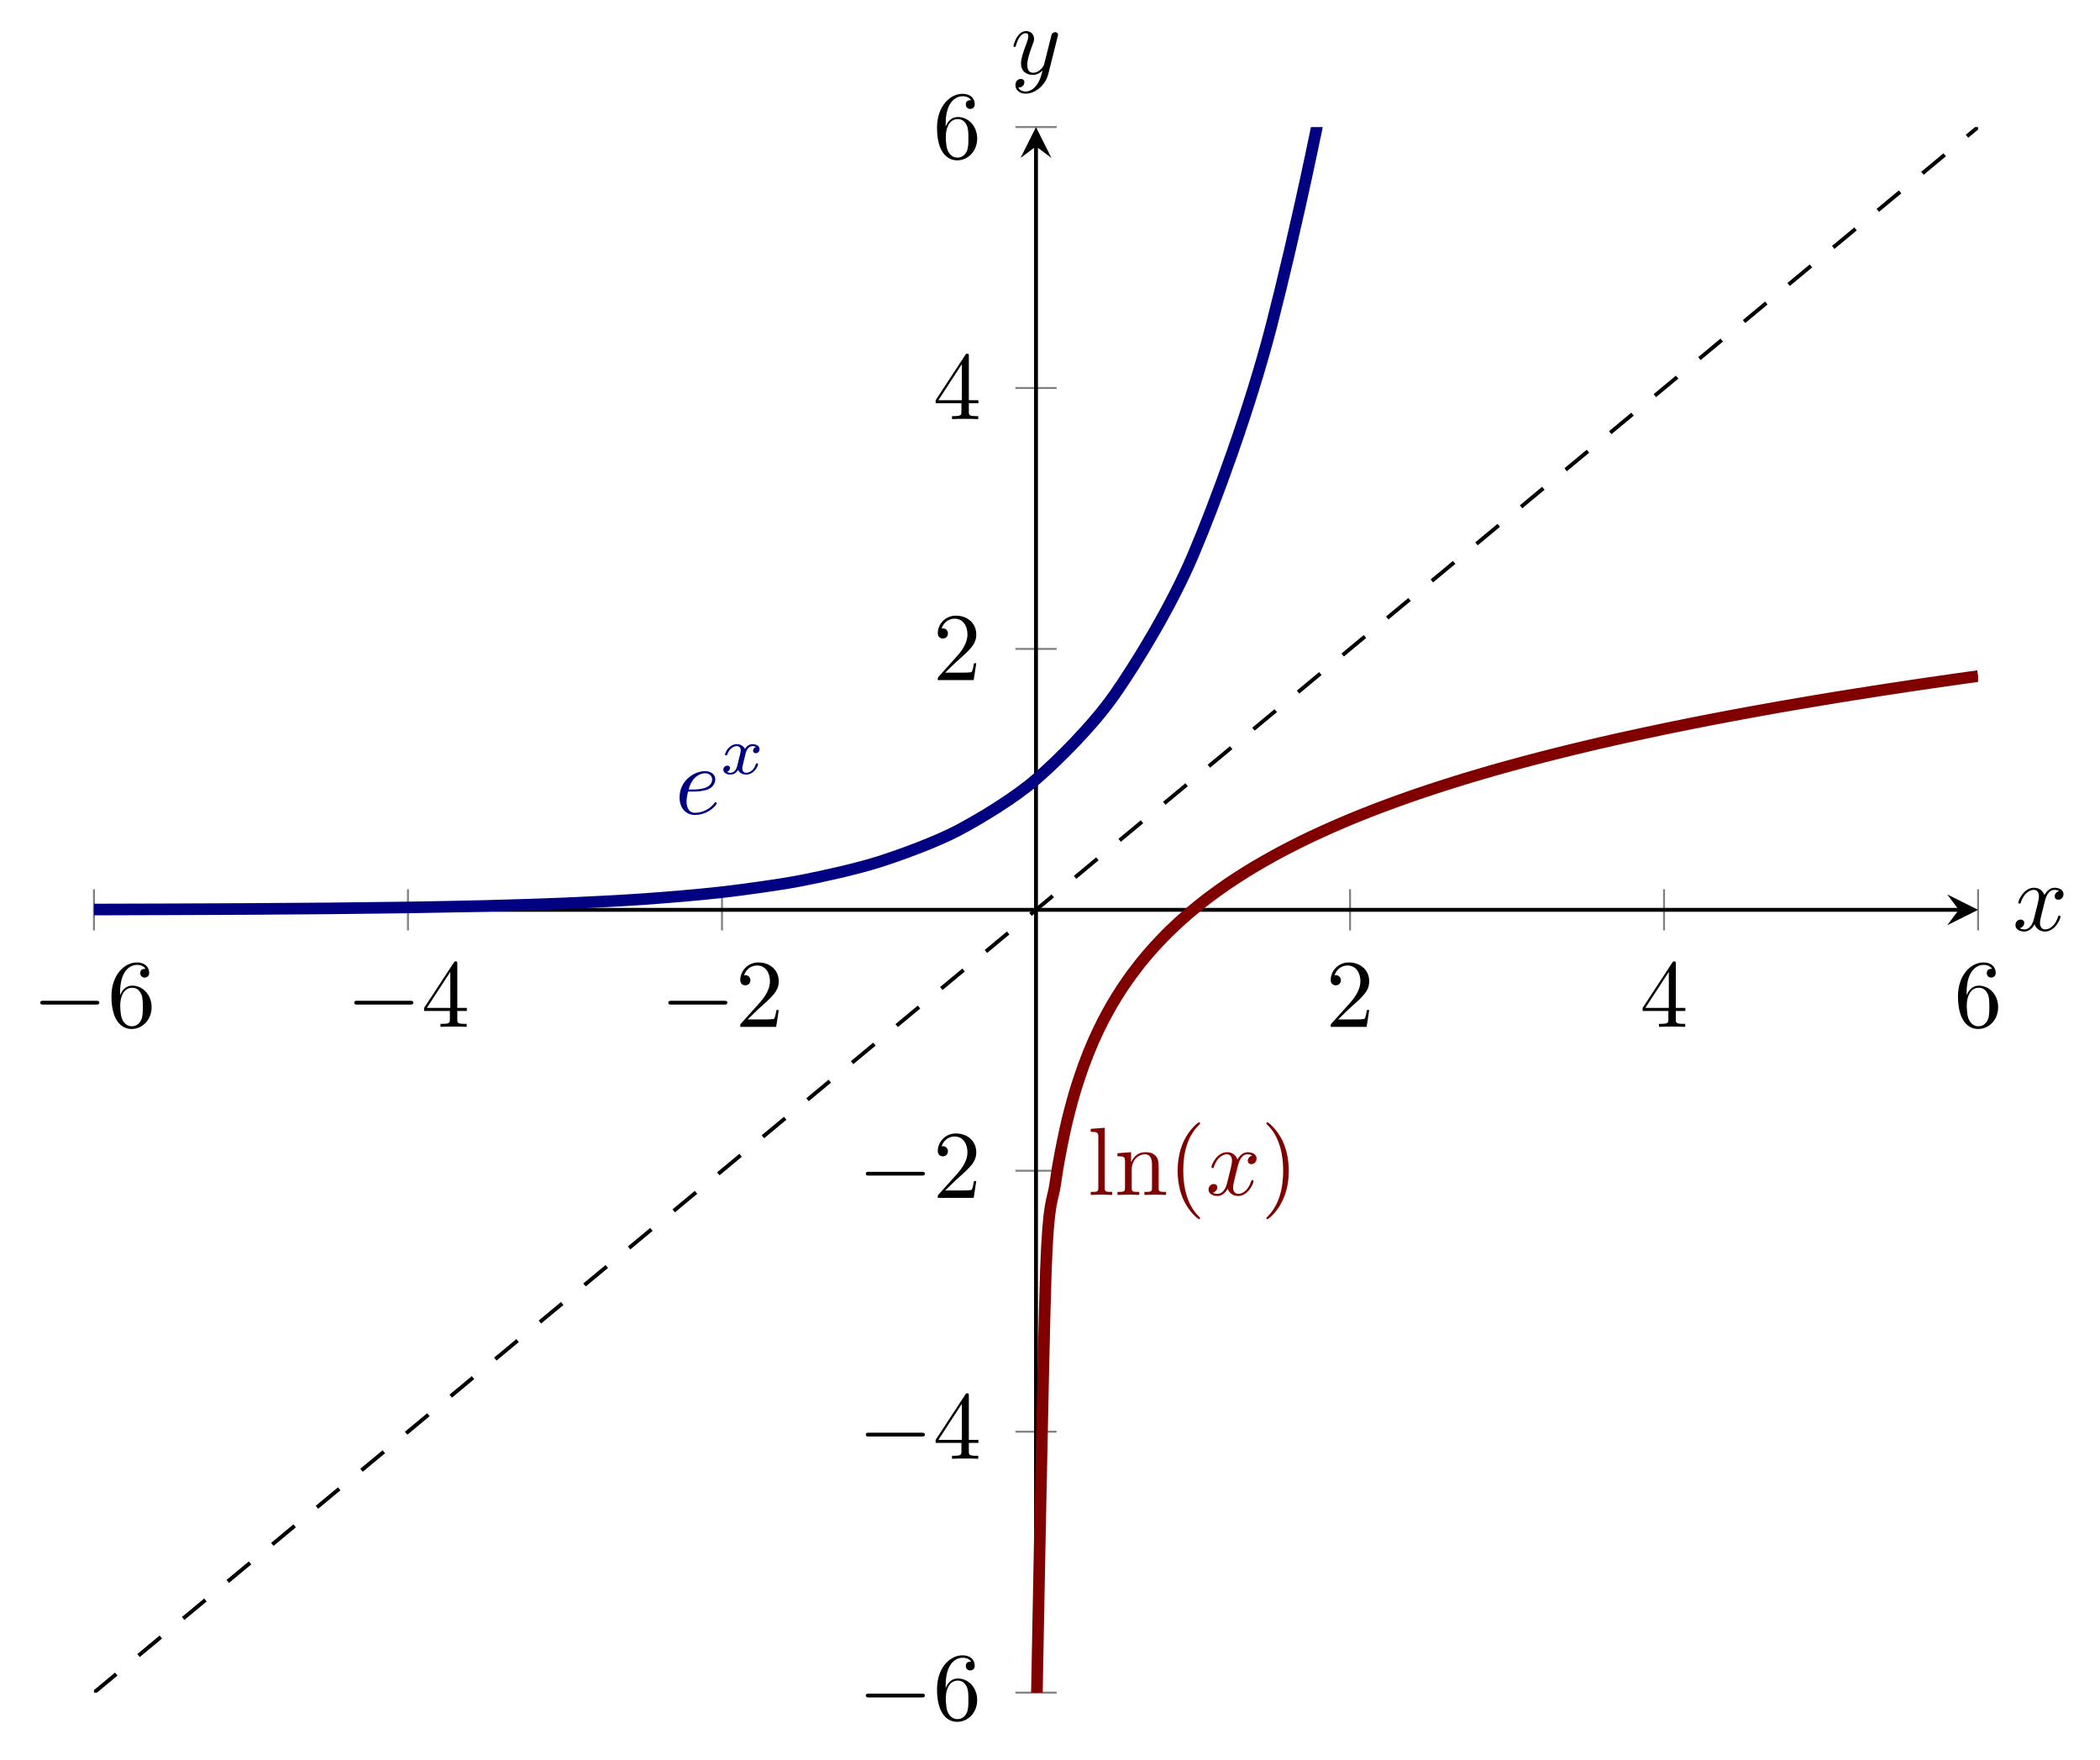 <?xml version="1.0" encoding="UTF-8"?>
<svg xmlns="http://www.w3.org/2000/svg" xmlns:xlink="http://www.w3.org/1999/xlink" width="216.519pt" height="181.441pt" viewBox="0 0 216.519 181.441" version="1.1">
<defs>
<g>
<symbol overflow="visible" id="glyph0-0">
<path style="stroke:none;" d=""/>
</symbol>
<symbol overflow="visible" id="glyph0-1">
<path style="stroke:none;" d="M 6.562 -2.297 C 6.734 -2.297 6.922 -2.297 6.922 -2.5 C 6.922 -2.688 6.734 -2.688 6.562 -2.688 L 1.172 -2.688 C 1 -2.688 0.828 -2.688 0.828 -2.5 C 0.828 -2.297 1 -2.297 1.172 -2.297 Z M 6.562 -2.297 "/>
</symbol>
<symbol overflow="visible" id="glyph1-0">
<path style="stroke:none;" d=""/>
</symbol>
<symbol overflow="visible" id="glyph1-1">
<path style="stroke:none;" d="M 1.312 -3.266 L 1.312 -3.516 C 1.312 -6.031 2.547 -6.391 3.062 -6.391 C 3.297 -6.391 3.719 -6.328 3.938 -5.984 C 3.781 -5.984 3.391 -5.984 3.391 -5.547 C 3.391 -5.234 3.625 -5.078 3.844 -5.078 C 4 -5.078 4.312 -5.172 4.312 -5.562 C 4.312 -6.156 3.875 -6.641 3.047 -6.641 C 1.766 -6.641 0.422 -5.359 0.422 -3.156 C 0.422 -0.484 1.578 0.219 2.5 0.219 C 3.609 0.219 4.562 -0.719 4.562 -2.031 C 4.562 -3.297 3.672 -4.25 2.562 -4.25 C 1.891 -4.25 1.516 -3.75 1.312 -3.266 Z M 2.5 -0.062 C 1.875 -0.062 1.578 -0.656 1.516 -0.812 C 1.328 -1.281 1.328 -2.078 1.328 -2.25 C 1.328 -3.031 1.656 -4.031 2.547 -4.031 C 2.719 -4.031 3.172 -4.031 3.484 -3.406 C 3.656 -3.047 3.656 -2.531 3.656 -2.047 C 3.656 -1.562 3.656 -1.062 3.484 -0.703 C 3.188 -0.109 2.734 -0.062 2.5 -0.062 Z M 2.5 -0.062 "/>
</symbol>
<symbol overflow="visible" id="glyph1-2">
<path style="stroke:none;" d="M 2.938 -1.641 L 2.938 -0.781 C 2.938 -0.422 2.906 -0.312 2.172 -0.312 L 1.969 -0.312 L 1.969 0 C 2.375 -0.031 2.891 -0.031 3.312 -0.031 C 3.734 -0.031 4.25 -0.031 4.672 0 L 4.672 -0.312 L 4.453 -0.312 C 3.719 -0.312 3.703 -0.422 3.703 -0.781 L 3.703 -1.641 L 4.688 -1.641 L 4.688 -1.953 L 3.703 -1.953 L 3.703 -6.484 C 3.703 -6.688 3.703 -6.75 3.531 -6.75 C 3.453 -6.75 3.422 -6.75 3.344 -6.625 L 0.281 -1.953 L 0.281 -1.641 Z M 2.984 -1.953 L 0.562 -1.953 L 2.984 -5.672 Z M 2.984 -1.953 "/>
</symbol>
<symbol overflow="visible" id="glyph1-3">
<path style="stroke:none;" d="M 1.266 -0.766 L 2.328 -1.797 C 3.875 -3.172 4.469 -3.703 4.469 -4.703 C 4.469 -5.844 3.578 -6.641 2.359 -6.641 C 1.234 -6.641 0.5 -5.719 0.5 -4.828 C 0.5 -4.281 1 -4.281 1.031 -4.281 C 1.203 -4.281 1.547 -4.391 1.547 -4.812 C 1.547 -5.062 1.359 -5.328 1.016 -5.328 C 0.938 -5.328 0.922 -5.328 0.891 -5.312 C 1.109 -5.969 1.656 -6.328 2.234 -6.328 C 3.141 -6.328 3.562 -5.516 3.562 -4.703 C 3.562 -3.906 3.078 -3.125 2.516 -2.5 L 0.609 -0.375 C 0.5 -0.266 0.5 -0.234 0.5 0 L 4.203 0 L 4.469 -1.734 L 4.234 -1.734 C 4.172 -1.438 4.109 -1 4 -0.844 C 3.938 -0.766 3.281 -0.766 3.062 -0.766 Z M 1.266 -0.766 "/>
</symbol>
<symbol overflow="visible" id="glyph1-4">
<path style="stroke:none;" d="M 1.766 -6.922 L 0.328 -6.812 L 0.328 -6.5 C 1.031 -6.5 1.109 -6.438 1.109 -5.938 L 1.109 -0.75 C 1.109 -0.312 1 -0.312 0.328 -0.312 L 0.328 0 C 0.656 -0.016 1.188 -0.031 1.438 -0.031 C 1.688 -0.031 2.172 -0.016 2.547 0 L 2.547 -0.312 C 1.875 -0.312 1.766 -0.312 1.766 -0.75 Z M 1.766 -6.922 "/>
</symbol>
<symbol overflow="visible" id="glyph1-5">
<path style="stroke:none;" d="M 1.094 -3.422 L 1.094 -0.75 C 1.094 -0.312 0.984 -0.312 0.312 -0.312 L 0.312 0 C 0.672 -0.016 1.172 -0.031 1.453 -0.031 C 1.703 -0.031 2.219 -0.016 2.562 0 L 2.562 -0.312 C 1.891 -0.312 1.781 -0.312 1.781 -0.75 L 1.781 -2.594 C 1.781 -3.625 2.5 -4.188 3.125 -4.188 C 3.766 -4.188 3.875 -3.656 3.875 -3.078 L 3.875 -0.75 C 3.875 -0.312 3.766 -0.312 3.094 -0.312 L 3.094 0 C 3.438 -0.016 3.953 -0.031 4.219 -0.031 C 4.469 -0.031 5 -0.016 5.328 0 L 5.328 -0.312 C 4.812 -0.312 4.562 -0.312 4.562 -0.609 L 4.562 -2.516 C 4.562 -3.375 4.562 -3.672 4.25 -4.031 C 4.109 -4.203 3.781 -4.406 3.203 -4.406 C 2.469 -4.406 2 -3.984 1.719 -3.359 L 1.719 -4.406 L 0.312 -4.297 L 0.312 -3.984 C 1.016 -3.984 1.094 -3.922 1.094 -3.422 Z M 1.094 -3.422 "/>
</symbol>
<symbol overflow="visible" id="glyph1-6">
<path style="stroke:none;" d="M 3.297 2.391 C 3.297 2.359 3.297 2.344 3.125 2.172 C 1.891 0.922 1.562 -0.969 1.562 -2.5 C 1.562 -4.234 1.938 -5.969 3.172 -7.203 C 3.297 -7.328 3.297 -7.344 3.297 -7.375 C 3.297 -7.453 3.266 -7.484 3.203 -7.484 C 3.094 -7.484 2.203 -6.797 1.609 -5.531 C 1.109 -4.438 0.984 -3.328 0.984 -2.5 C 0.984 -1.719 1.094 -0.516 1.641 0.625 C 2.25 1.844 3.094 2.5 3.203 2.5 C 3.266 2.5 3.297 2.469 3.297 2.391 Z M 3.297 2.391 "/>
</symbol>
<symbol overflow="visible" id="glyph1-7">
<path style="stroke:none;" d="M 2.875 -2.5 C 2.875 -3.266 2.766 -4.469 2.219 -5.609 C 1.625 -6.828 0.766 -7.484 0.672 -7.484 C 0.609 -7.484 0.562 -7.438 0.562 -7.375 C 0.562 -7.344 0.562 -7.328 0.75 -7.141 C 1.734 -6.156 2.297 -4.578 2.297 -2.5 C 2.297 -0.781 1.938 0.969 0.703 2.219 C 0.562 2.344 0.562 2.359 0.562 2.391 C 0.562 2.453 0.609 2.5 0.672 2.5 C 0.766 2.5 1.672 1.812 2.25 0.547 C 2.766 -0.547 2.875 -1.656 2.875 -2.5 Z M 2.875 -2.5 "/>
</symbol>
<symbol overflow="visible" id="glyph2-0">
<path style="stroke:none;" d=""/>
</symbol>
<symbol overflow="visible" id="glyph2-1">
<path style="stroke:none;" d="M 1.859 -2.297 C 2.156 -2.297 2.891 -2.328 3.391 -2.531 C 4.094 -2.828 4.141 -3.422 4.141 -3.562 C 4.141 -4 3.766 -4.406 3.078 -4.406 C 1.969 -4.406 0.453 -3.438 0.453 -1.688 C 0.453 -0.672 1.047 0.109 2.031 0.109 C 3.453 0.109 4.281 -0.953 4.281 -1.062 C 4.281 -1.125 4.234 -1.203 4.172 -1.203 C 4.109 -1.203 4.094 -1.172 4.031 -1.094 C 3.25 -0.109 2.156 -0.109 2.047 -0.109 C 1.266 -0.109 1.172 -0.953 1.172 -1.266 C 1.172 -1.391 1.188 -1.688 1.328 -2.297 Z M 1.391 -2.516 C 1.781 -4.031 2.812 -4.188 3.078 -4.188 C 3.531 -4.188 3.812 -3.891 3.812 -3.562 C 3.812 -2.516 2.219 -2.516 1.797 -2.516 Z M 1.391 -2.516 "/>
</symbol>
<symbol overflow="visible" id="glyph2-2">
<path style="stroke:none;" d="M 3.328 -3.016 C 3.391 -3.266 3.625 -4.188 4.312 -4.188 C 4.359 -4.188 4.609 -4.188 4.812 -4.062 C 4.531 -4 4.344 -3.766 4.344 -3.516 C 4.344 -3.359 4.453 -3.172 4.719 -3.172 C 4.938 -3.172 5.25 -3.344 5.25 -3.75 C 5.25 -4.266 4.672 -4.406 4.328 -4.406 C 3.75 -4.406 3.406 -3.875 3.281 -3.656 C 3.031 -4.312 2.5 -4.406 2.203 -4.406 C 1.172 -4.406 0.594 -3.125 0.594 -2.875 C 0.594 -2.766 0.703 -2.766 0.719 -2.766 C 0.797 -2.766 0.828 -2.797 0.844 -2.875 C 1.188 -3.938 1.844 -4.188 2.188 -4.188 C 2.375 -4.188 2.719 -4.094 2.719 -3.516 C 2.719 -3.203 2.547 -2.547 2.188 -1.141 C 2.031 -0.531 1.672 -0.109 1.234 -0.109 C 1.172 -0.109 0.953 -0.109 0.734 -0.234 C 0.984 -0.297 1.203 -0.5 1.203 -0.781 C 1.203 -1.047 0.984 -1.125 0.844 -1.125 C 0.531 -1.125 0.297 -0.875 0.297 -0.547 C 0.297 -0.094 0.781 0.109 1.219 0.109 C 1.891 0.109 2.25 -0.594 2.266 -0.641 C 2.391 -0.281 2.75 0.109 3.344 0.109 C 4.375 0.109 4.938 -1.172 4.938 -1.422 C 4.938 -1.531 4.859 -1.531 4.828 -1.531 C 4.734 -1.531 4.719 -1.484 4.688 -1.422 C 4.359 -0.344 3.688 -0.109 3.375 -0.109 C 2.984 -0.109 2.828 -0.422 2.828 -0.766 C 2.828 -0.984 2.875 -1.203 2.984 -1.641 Z M 3.328 -3.016 "/>
</symbol>
<symbol overflow="visible" id="glyph2-3">
<path style="stroke:none;" d="M 4.844 -3.797 C 4.891 -3.938 4.891 -3.953 4.891 -4.031 C 4.891 -4.203 4.75 -4.297 4.594 -4.297 C 4.5 -4.297 4.344 -4.234 4.25 -4.094 C 4.234 -4.031 4.141 -3.734 4.109 -3.547 C 4.031 -3.297 3.969 -3.016 3.906 -2.75 L 3.453 -0.953 C 3.422 -0.812 2.984 -0.109 2.328 -0.109 C 1.828 -0.109 1.719 -0.547 1.719 -0.922 C 1.719 -1.375 1.891 -2 2.219 -2.875 C 2.375 -3.281 2.422 -3.391 2.422 -3.594 C 2.422 -4.031 2.109 -4.406 1.609 -4.406 C 0.656 -4.406 0.297 -2.953 0.297 -2.875 C 0.297 -2.766 0.391 -2.766 0.406 -2.766 C 0.516 -2.766 0.516 -2.797 0.562 -2.953 C 0.844 -3.891 1.234 -4.188 1.578 -4.188 C 1.656 -4.188 1.828 -4.188 1.828 -3.875 C 1.828 -3.625 1.719 -3.359 1.656 -3.172 C 1.25 -2.109 1.078 -1.547 1.078 -1.078 C 1.078 -0.188 1.703 0.109 2.297 0.109 C 2.688 0.109 3.016 -0.062 3.297 -0.344 C 3.172 0.172 3.047 0.672 2.656 1.203 C 2.391 1.531 2.016 1.828 1.562 1.828 C 1.422 1.828 0.969 1.797 0.797 1.406 C 0.953 1.406 1.094 1.406 1.219 1.281 C 1.328 1.203 1.422 1.062 1.422 0.875 C 1.422 0.562 1.156 0.531 1.062 0.531 C 0.828 0.531 0.5 0.688 0.5 1.172 C 0.5 1.672 0.938 2.047 1.562 2.047 C 2.578 2.047 3.609 1.141 3.891 0.016 Z M 4.844 -3.797 "/>
</symbol>
<symbol overflow="visible" id="glyph3-0">
<path style="stroke:none;" d=""/>
</symbol>
<symbol overflow="visible" id="glyph3-1">
<path style="stroke:none;" d="M 1.734 -0.734 C 1.672 -0.5 1.438 -0.125 1.078 -0.125 C 1.062 -0.125 0.844 -0.125 0.703 -0.219 C 0.984 -0.312 1.016 -0.562 1.016 -0.609 C 1.016 -0.766 0.891 -0.859 0.734 -0.859 C 0.531 -0.859 0.328 -0.703 0.328 -0.438 C 0.328 -0.094 0.719 0.062 1.062 0.062 C 1.391 0.062 1.672 -0.125 1.844 -0.422 C 2.016 -0.062 2.391 0.062 2.672 0.062 C 3.484 0.062 3.906 -0.797 3.906 -1 C 3.906 -1.094 3.812 -1.094 3.797 -1.094 C 3.688 -1.094 3.688 -1.047 3.656 -0.969 C 3.516 -0.484 3.094 -0.125 2.703 -0.125 C 2.422 -0.125 2.281 -0.312 2.281 -0.578 C 2.281 -0.766 2.453 -1.391 2.641 -2.172 C 2.781 -2.703 3.094 -2.875 3.328 -2.875 C 3.344 -2.875 3.547 -2.875 3.703 -2.781 C 3.484 -2.719 3.391 -2.516 3.391 -2.391 C 3.391 -2.25 3.516 -2.141 3.672 -2.141 C 3.828 -2.141 4.062 -2.266 4.062 -2.562 C 4.062 -2.953 3.609 -3.078 3.344 -3.078 C 2.984 -3.078 2.703 -2.844 2.562 -2.578 C 2.438 -2.859 2.109 -3.078 1.719 -3.078 C 0.938 -3.078 0.5 -2.219 0.5 -2 C 0.5 -1.922 0.594 -1.922 0.609 -1.922 C 0.703 -1.922 0.703 -1.938 0.75 -2.031 C 0.922 -2.578 1.359 -2.875 1.703 -2.875 C 1.938 -2.875 2.125 -2.75 2.125 -2.422 C 2.125 -2.281 2.031 -1.938 1.969 -1.688 Z M 1.734 -0.734 "/>
</symbol>
</g>
<clipPath id="clip1">
  <path d="M 9.688 13.098 L 203.949 13.098 L 203.949 111 L 9.688 111 Z M 9.688 13.098 "/>
</clipPath>
<clipPath id="clip2">
  <path d="M 89 52 L 203.949 52 L 203.949 174.496 L 89 174.496 Z M 89 52 "/>
</clipPath>
<clipPath id="clip3">
  <path d="M 9.688 13.098 L 203.949 13.098 L 203.949 174.496 L 9.688 174.496 Z M 9.688 13.098 "/>
</clipPath>
</defs>
<g id="surface1">
<path style="fill:none;stroke-width:0.199;stroke-linecap:butt;stroke-linejoin:miter;stroke:rgb(50%,50%,50%);stroke-opacity:1;stroke-miterlimit:10;" d="M 0.002 81.461 L 0.002 85.711 M 32.377 81.461 L 32.377 85.711 M 64.755 81.461 L 64.755 85.711 M 129.509 81.461 L 129.509 85.711 M 161.884 81.461 L 161.884 85.711 M 194.263 81.461 L 194.263 85.711 " transform="matrix(1,0,0,-1,9.686,177.383)"/>
<path style="fill:none;stroke-width:0.199;stroke-linecap:butt;stroke-linejoin:miter;stroke:rgb(50%,50%,50%);stroke-opacity:1;stroke-miterlimit:10;" d="M 95.005 2.887 L 99.259 2.887 M 95.005 29.785 L 99.259 29.785 M 95.005 56.688 L 99.259 56.688 M 95.005 110.485 L 99.259 110.485 M 95.005 137.383 L 99.259 137.383 M 95.005 164.285 L 99.259 164.285 " transform="matrix(1,0,0,-1,9.686,177.383)"/>
<path style="fill:none;stroke-width:0.399;stroke-linecap:butt;stroke-linejoin:miter;stroke:rgb(0%,0%,0%);stroke-opacity:1;stroke-miterlimit:10;" d="M 0.002 83.586 L 192.271 83.586 " transform="matrix(1,0,0,-1,9.686,177.383)"/>
<path style=" stroke:none;fill-rule:nonzero;fill:rgb(0%,0%,0%);fill-opacity:1;" d="M 203.949 93.797 L 200.762 92.203 L 201.957 93.797 L 200.762 95.391 "/>
<path style="fill:none;stroke-width:0.399;stroke-linecap:butt;stroke-linejoin:miter;stroke:rgb(0%,0%,0%);stroke-opacity:1;stroke-miterlimit:10;" d="M 97.13 2.887 L 97.13 162.293 " transform="matrix(1,0,0,-1,9.686,177.383)"/>
<path style=" stroke:none;fill-rule:nonzero;fill:rgb(0%,0%,0%);fill-opacity:1;" d="M 106.816 13.098 L 105.223 16.285 L 106.816 15.09 L 108.41 16.285 "/>
<g style="fill:rgb(0%,0%,0%);fill-opacity:1;">
  <use xlink:href="#glyph0-1" x="3.321" y="105.862"/>
</g>
<g style="fill:rgb(0%,0%,0%);fill-opacity:1;">
  <use xlink:href="#glyph1-1" x="11.069" y="105.862"/>
</g>
<g style="fill:rgb(0%,0%,0%);fill-opacity:1;">
  <use xlink:href="#glyph0-1" x="35.697" y="105.862"/>
</g>
<g style="fill:rgb(0%,0%,0%);fill-opacity:1;">
  <use xlink:href="#glyph1-2" x="43.446" y="105.862"/>
</g>
<g style="fill:rgb(0%,0%,0%);fill-opacity:1;">
  <use xlink:href="#glyph0-1" x="68.074" y="105.862"/>
</g>
<g style="fill:rgb(0%,0%,0%);fill-opacity:1;">
  <use xlink:href="#glyph1-3" x="75.823" y="105.862"/>
</g>
<g style="fill:rgb(0%,0%,0%);fill-opacity:1;">
  <use xlink:href="#glyph1-3" x="136.702" y="105.862"/>
</g>
<g style="fill:rgb(0%,0%,0%);fill-opacity:1;">
  <use xlink:href="#glyph1-2" x="169.079" y="105.862"/>
</g>
<g style="fill:rgb(0%,0%,0%);fill-opacity:1;">
  <use xlink:href="#glyph1-1" x="201.455" y="105.862"/>
</g>
<g style="fill:rgb(0%,0%,0%);fill-opacity:1;">
  <use xlink:href="#glyph0-1" x="88.44" y="177.29"/>
</g>
<g style="fill:rgb(0%,0%,0%);fill-opacity:1;">
  <use xlink:href="#glyph1-1" x="96.189" y="177.29"/>
</g>
<g style="fill:rgb(0%,0%,0%);fill-opacity:1;">
  <use xlink:href="#glyph0-1" x="88.44" y="150.391"/>
</g>
<g style="fill:rgb(0%,0%,0%);fill-opacity:1;">
  <use xlink:href="#glyph1-2" x="96.189" y="150.391"/>
</g>
<g style="fill:rgb(0%,0%,0%);fill-opacity:1;">
  <use xlink:href="#glyph0-1" x="88.44" y="123.492"/>
</g>
<g style="fill:rgb(0%,0%,0%);fill-opacity:1;">
  <use xlink:href="#glyph1-3" x="96.189" y="123.492"/>
</g>
<g style="fill:rgb(0%,0%,0%);fill-opacity:1;">
  <use xlink:href="#glyph1-3" x="96.189" y="70.109"/>
</g>
<g style="fill:rgb(0%,0%,0%);fill-opacity:1;">
  <use xlink:href="#glyph1-2" x="96.189" y="43.21"/>
</g>
<g style="fill:rgb(0%,0%,0%);fill-opacity:1;">
  <use xlink:href="#glyph1-1" x="96.189" y="16.311"/>
</g>
<g clip-path="url(#clip1)" clip-rule="nonzero">
<path style="fill:none;stroke-width:1.196;stroke-linecap:butt;stroke-linejoin:miter;stroke:rgb(0%,0%,50%);stroke-opacity:1;stroke-miterlimit:10;" d="M 0.002 83.617 C 0.002 83.617 5.849 83.633 8.095 83.641 C 10.341 83.649 13.943 83.664 16.189 83.676 C 18.435 83.692 22.037 83.715 24.283 83.735 C 26.529 83.758 30.13 83.797 32.377 83.832 C 34.623 83.867 38.224 83.934 40.47 83.992 C 42.716 84.051 46.318 84.16 48.564 84.254 C 50.81 84.352 54.416 84.531 56.662 84.692 C 58.908 84.848 62.509 85.145 64.755 85.406 C 67.001 85.668 70.603 86.153 72.849 86.586 C 75.095 87.02 78.697 87.817 80.943 88.535 C 83.189 89.25 86.791 90.567 89.037 91.746 C 91.283 92.926 94.884 95.09 97.13 97.035 C 99.376 98.981 102.978 102.551 105.224 105.758 C 107.47 108.965 111.076 114.86 113.322 120.145 C 115.568 125.434 119.169 135.141 121.416 143.856 C 123.662 152.571 127.263 168.598 129.509 182.965 C 131.755 197.336 135.357 223.719 137.603 247.41 C 139.849 271.106 143.451 314.676 145.697 353.731 C 147.943 392.785 151.544 464.485 153.791 528.891 C 156.037 593.293 159.638 711.762 161.884 817.918 C 164.13 924.071 167.736 1118.899 169.982 1293.969 C 172.228 1469.039 175.83 1791.156 178.076 2079.703 C 180.322 2368.25 183.923 2897.731 186.169 3373.621 C 188.416 3849.512 194.263 5509.594 194.263 5509.594 " transform="matrix(1,0,0,-1,9.686,177.383)"/>
</g>
<g clip-path="url(#clip2)" clip-rule="nonzero">
<path style="fill:none;stroke-width:1.196;stroke-linecap:butt;stroke-linejoin:miter;stroke:rgb(50%,0%,0%);stroke-opacity:1;stroke-miterlimit:10;" d="M 97.166 0 C 97.166 0 97.873 38.625 98.146 46.313 C 98.416 54.004 98.853 53.41 99.126 55.418 C 99.396 57.43 99.834 59.52 100.107 60.797 C 100.376 62.078 100.814 63.688 101.087 64.633 C 101.361 65.578 101.794 66.86 102.068 67.61 C 102.341 68.363 102.775 69.426 103.048 70.051 C 103.322 70.672 103.755 71.578 104.029 72.113 C 104.302 72.645 104.74 73.434 105.009 73.899 C 105.283 74.367 105.72 75.063 105.99 75.477 C 106.263 75.891 106.701 76.516 106.97 76.891 C 107.244 77.262 107.681 77.828 107.951 78.168 C 108.224 78.508 108.662 79.024 108.935 79.332 C 109.205 79.645 109.642 80.117 109.916 80.406 C 110.185 80.692 110.623 81.137 110.896 81.403 C 111.166 81.668 111.603 82.078 111.876 82.328 C 112.146 82.578 112.584 82.961 112.857 83.195 C 113.13 83.43 113.564 83.789 113.837 84.008 C 114.111 84.227 114.544 84.57 114.818 84.778 C 115.091 84.985 115.525 85.305 115.798 85.5 C 116.072 85.699 116.509 86.004 116.779 86.192 C 117.052 86.379 117.49 86.668 117.759 86.844 C 118.033 87.024 118.47 87.301 118.74 87.469 C 119.013 87.641 119.451 87.906 119.72 88.067 C 119.994 88.231 120.431 88.485 120.705 88.637 C 120.974 88.793 121.412 89.039 121.685 89.188 C 121.955 89.336 122.392 89.57 122.666 89.715 C 122.935 89.856 123.373 90.082 123.646 90.219 C 123.916 90.36 124.353 90.578 124.626 90.711 C 124.9 90.844 125.334 91.051 125.607 91.18 C 125.88 91.309 126.314 91.512 126.587 91.633 C 126.861 91.758 127.294 91.957 127.568 92.078 C 127.841 92.195 128.275 92.383 128.548 92.5 C 128.822 92.617 129.259 92.805 129.529 92.918 C 129.802 93.031 130.24 93.207 130.509 93.317 C 130.783 93.426 131.22 93.602 131.49 93.707 C 131.763 93.813 132.201 93.981 132.47 94.086 C 132.744 94.188 133.181 94.352 133.455 94.453 C 133.724 94.555 134.162 94.715 134.435 94.813 C 134.705 94.91 135.142 95.067 135.416 95.16 C 135.685 95.258 136.123 95.41 136.396 95.504 C 136.666 95.594 137.103 95.742 137.376 95.832 C 137.65 95.926 138.084 96.07 138.357 96.156 C 138.63 96.246 139.064 96.387 139.337 96.473 C 139.611 96.563 140.044 96.699 140.318 96.781 C 140.591 96.867 141.029 97 141.298 97.086 C 141.572 97.168 142.009 97.301 142.279 97.379 C 142.552 97.461 142.99 97.59 143.259 97.668 C 143.533 97.746 143.97 97.875 144.24 97.953 C 144.513 98.031 144.951 98.153 145.224 98.231 C 145.494 98.305 145.931 98.426 146.205 98.5 C 146.474 98.574 146.912 98.695 147.185 98.766 C 147.455 98.84 147.892 98.957 148.166 99.028 C 148.435 99.098 148.873 99.215 149.146 99.285 C 149.419 99.356 149.853 99.465 150.126 99.535 C 150.4 99.602 150.834 99.715 151.107 99.781 C 151.38 99.848 151.814 99.957 152.087 100.024 C 152.361 100.09 152.794 100.195 153.068 100.262 C 153.341 100.328 153.779 100.43 154.048 100.496 C 154.322 100.559 154.759 100.66 155.029 100.727 C 155.302 100.789 155.74 100.887 156.009 100.949 C 156.283 101.012 156.72 101.113 156.99 101.176 C 157.263 101.235 157.701 101.332 157.974 101.391 C 158.244 101.453 158.681 101.547 158.955 101.606 C 159.224 101.664 159.662 101.758 159.935 101.817 C 160.205 101.875 160.642 101.969 160.916 102.024 C 161.185 102.082 161.623 102.176 161.896 102.235 C 162.169 102.289 162.603 102.379 162.876 102.434 C 163.15 102.492 163.584 102.578 163.857 102.633 C 164.13 102.688 164.564 102.778 164.837 102.832 C 165.111 102.883 165.548 102.969 165.818 103.024 C 166.091 103.078 166.529 103.16 166.798 103.215 C 167.072 103.266 167.509 103.352 167.779 103.403 C 168.052 103.453 168.49 103.535 168.759 103.59 C 169.033 103.641 169.47 103.719 169.744 103.77 C 170.013 103.82 170.451 103.903 170.724 103.953 C 170.994 104 171.431 104.082 171.705 104.129 C 171.974 104.18 172.412 104.258 172.685 104.305 C 172.955 104.352 173.392 104.43 173.666 104.481 C 173.939 104.528 174.373 104.602 174.646 104.649 C 174.919 104.695 175.353 104.774 175.626 104.82 C 175.9 104.867 176.334 104.942 176.607 104.985 C 176.88 105.031 177.318 105.106 177.587 105.153 C 177.861 105.195 178.298 105.27 178.568 105.313 C 178.841 105.36 179.279 105.43 179.548 105.477 C 179.822 105.52 180.259 105.59 180.529 105.633 C 180.802 105.68 181.24 105.746 181.513 105.793 C 181.783 105.836 182.22 105.903 182.494 105.945 C 182.763 105.988 183.201 106.059 183.474 106.102 C 183.744 106.141 184.181 106.211 184.455 106.254 C 184.724 106.293 185.162 106.36 185.435 106.403 C 185.709 106.445 186.142 106.512 186.416 106.551 C 186.689 106.594 187.123 106.656 187.396 106.699 C 187.669 106.738 188.103 106.805 188.376 106.844 C 188.65 106.883 189.084 106.945 189.357 106.988 C 189.63 107.028 190.068 107.09 190.337 107.129 C 190.611 107.168 191.048 107.231 191.318 107.27 C 191.591 107.309 192.029 107.371 192.298 107.41 C 192.572 107.449 193.009 107.508 193.279 107.547 C 193.552 107.586 194.263 107.684 194.263 107.684 " transform="matrix(1,0,0,-1,9.686,177.383)"/>
</g>
<g clip-path="url(#clip3)" clip-rule="nonzero">
<path style="fill:none;stroke-width:0.399;stroke-linecap:butt;stroke-linejoin:miter;stroke:rgb(0%,0%,0%);stroke-opacity:1;stroke-dasharray:2.989,2.989;stroke-miterlimit:10;" d="M 0.002 2.887 L 8.095 9.613 L 16.189 16.336 L 24.283 23.063 L 32.377 29.785 L 48.564 43.238 L 56.662 49.961 L 64.755 56.688 L 72.849 63.41 L 80.943 70.137 L 89.037 76.86 L 105.224 90.313 L 113.322 97.035 L 121.416 103.762 L 129.509 110.485 L 137.603 117.211 L 145.697 123.934 L 153.791 130.66 L 161.884 137.383 L 169.982 144.11 L 178.076 150.836 L 186.169 157.559 L 194.263 164.285 " transform="matrix(1,0,0,-1,9.686,177.383)"/>
</g>
<g style="fill:rgb(0%,0%,50%);fill-opacity:1;">
  <use xlink:href="#glyph2-1" x="69.612" y="83.906"/>
</g>
<g style="fill:rgb(0%,0%,50%);fill-opacity:1;">
  <use xlink:href="#glyph3-1" x="74.251" y="79.793"/>
</g>
<g style="fill:rgb(50%,0%,0%);fill-opacity:1;">
  <use xlink:href="#glyph1-4" x="112.132" y="123.188"/>
  <use xlink:href="#glyph1-5" x="114.9" y="123.188"/>
  <use xlink:href="#glyph1-6" x="120.435" y="123.188"/>
</g>
<g style="fill:rgb(50%,0%,0%);fill-opacity:1;">
  <use xlink:href="#glyph2-2" x="124.308" y="123.188"/>
</g>
<g style="fill:rgb(50%,0%,0%);fill-opacity:1;">
  <use xlink:href="#glyph1-7" x="130.002" y="123.188"/>
</g>
<g style="fill:rgb(0%,0%,0%);fill-opacity:1;">
  <use xlink:href="#glyph2-2" x="207.504" y="95.926"/>
</g>
<g style="fill:rgb(0%,0%,0%);fill-opacity:1;">
  <use xlink:href="#glyph2-3" x="104.195" y="7.61"/>
</g>
</g>
</svg>
